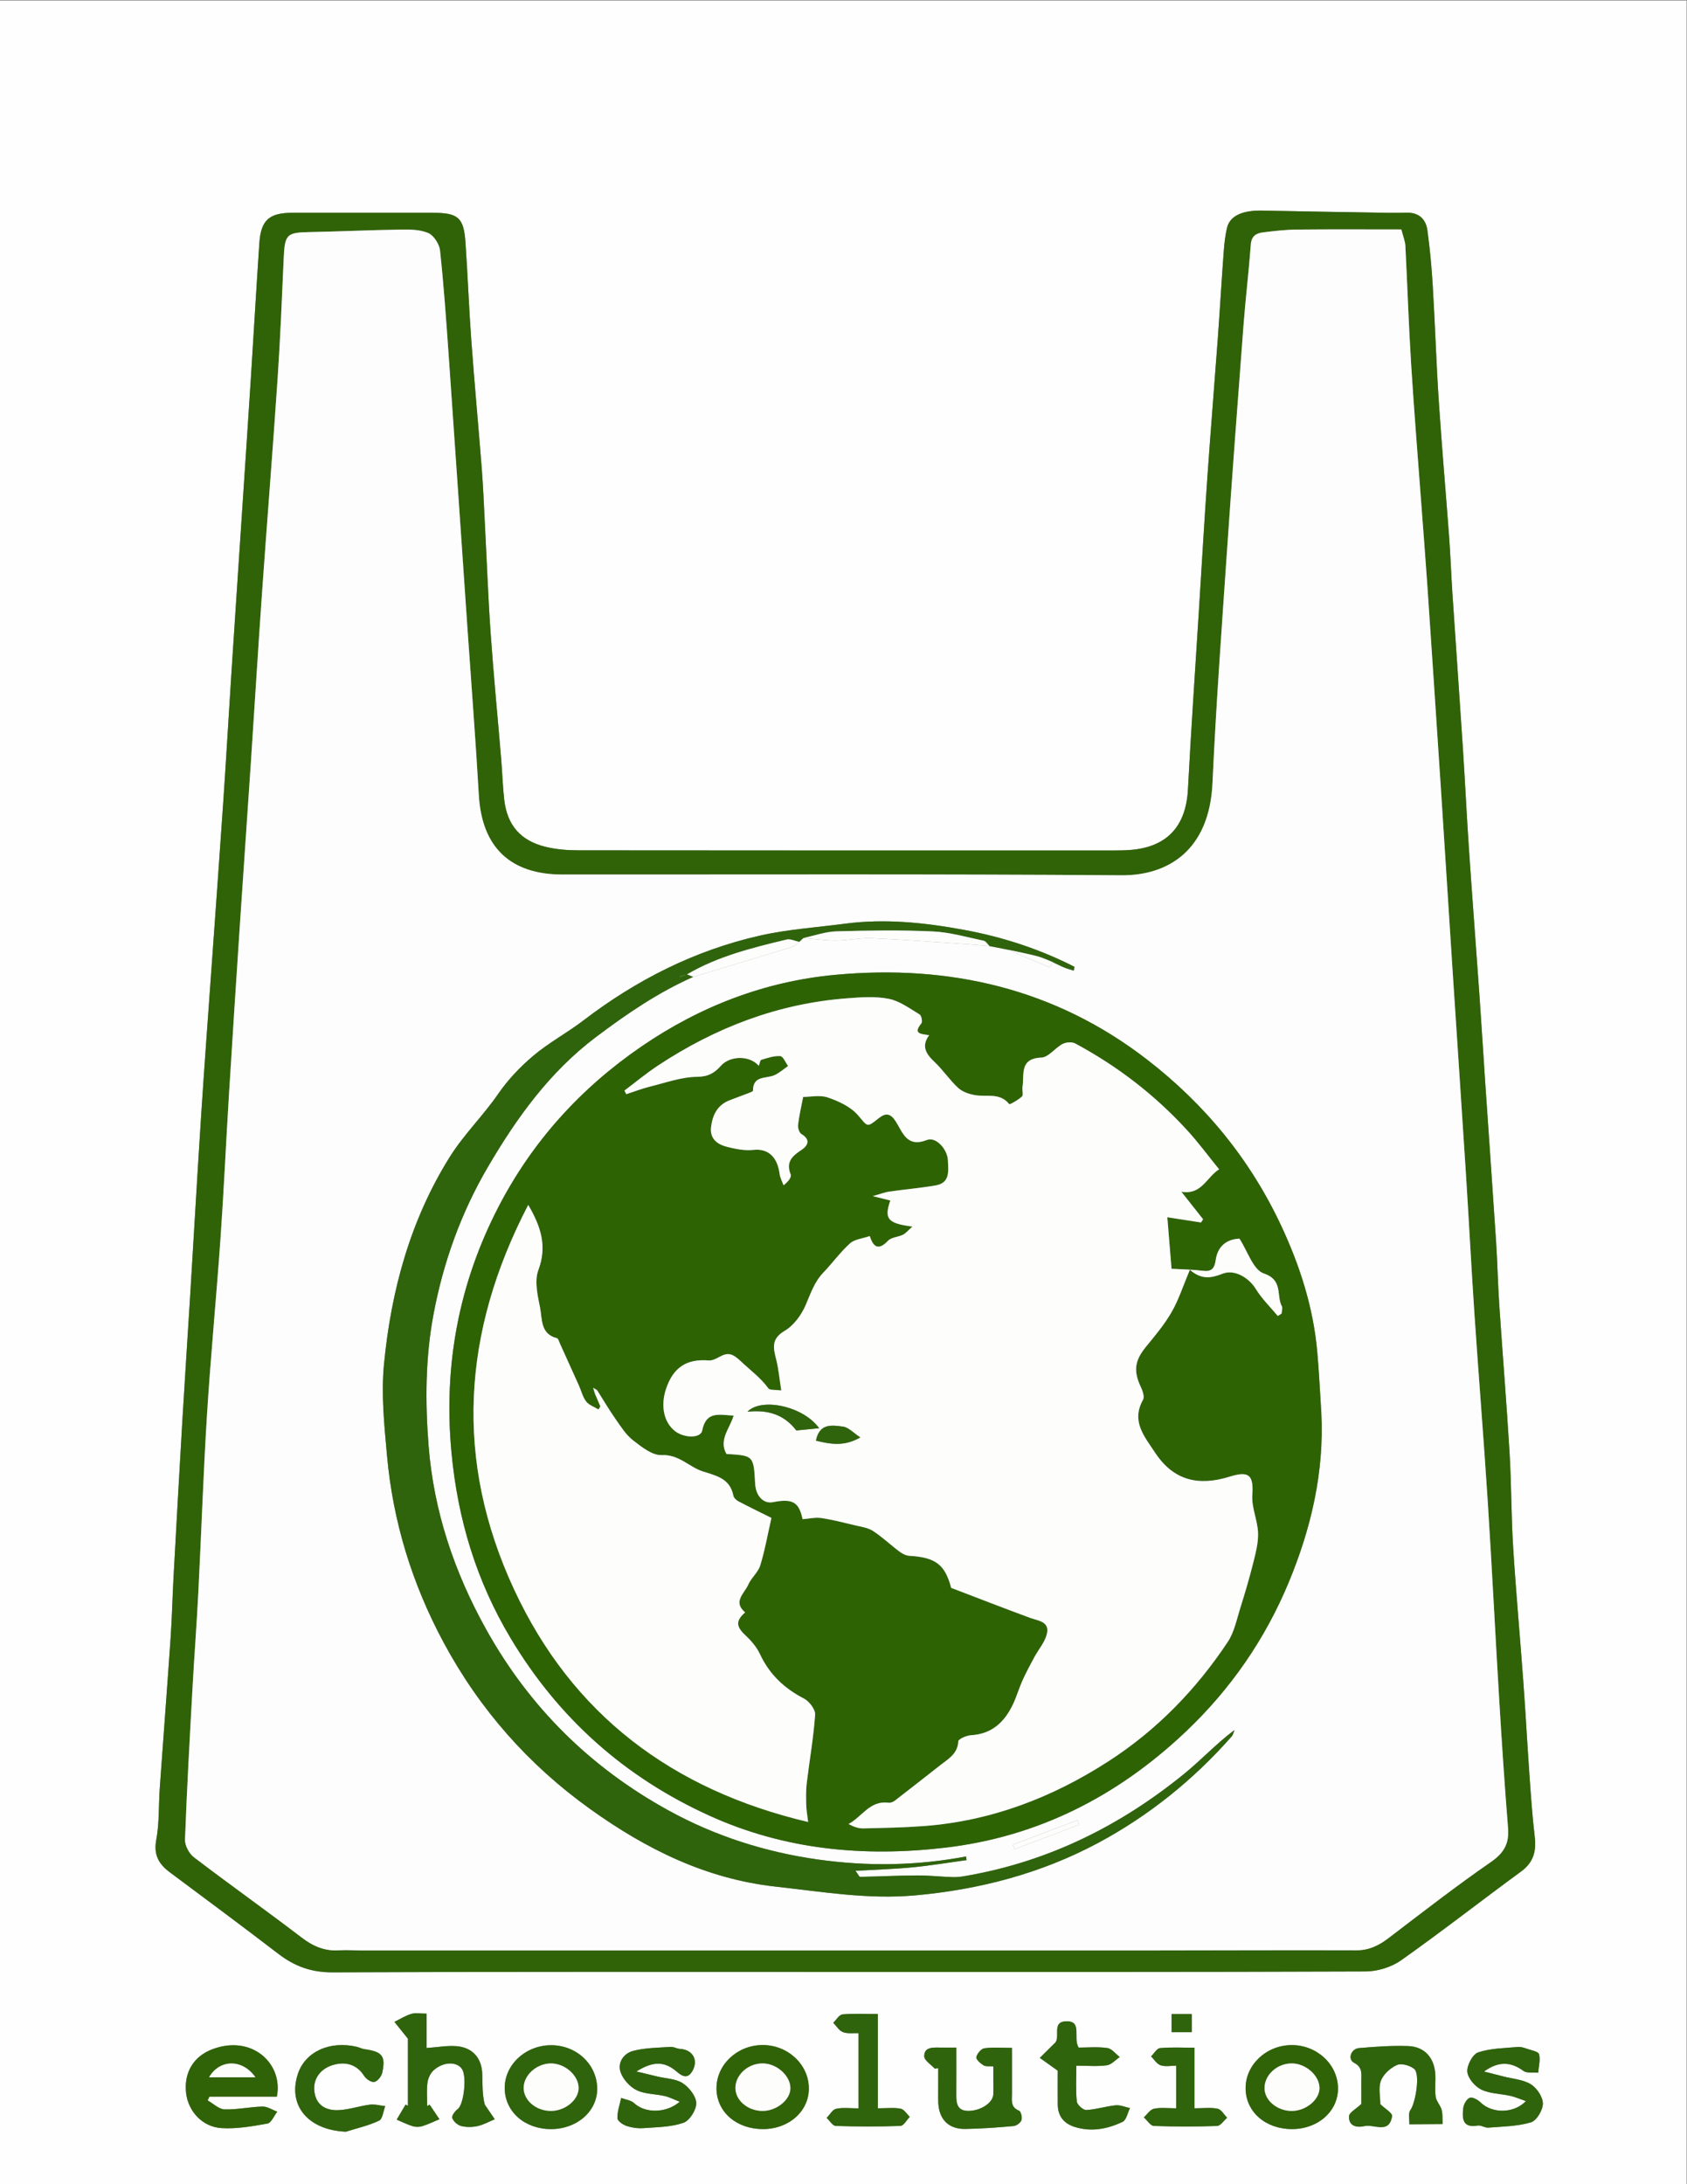 <?xml version="1.0" encoding="UTF-8" standalone="no"?>
<svg
   xmlns:dc="http://purl.org/dc/elements/1.1/"
   xmlns:cc="http://creativecommons.org/ns#"
   xmlns:rdf="http://www.w3.org/1999/02/22-rdf-syntax-ns#"
   xmlns:svg="http://www.w3.org/2000/svg"
   xmlns="http://www.w3.org/2000/svg"
   viewBox="0 0 816 1056"
   height="1056"
   width="816"
   xml:space="preserve"
   id="svg2"
   version="1.1"><rect x="0" y="0" width="816" height="1056" fill="#808080" stroke="none"/><defs
     id="defs6"><clipPath
       id="clipPath18"
       clipPathUnits="userSpaceOnUse"><path
         id="path16"
         d="M 0,792 H 612 V 0 H 0 Z" /></clipPath><clipPath
       id="clipPath26"
       clipPathUnits="userSpaceOnUse"><path
         id="path24"
         d="M -194,896 H 806 V -104 H -194 Z" /></clipPath></defs><g
     transform="matrix(1.333,0,0,-1.333,0,1056)"
     id="g10"><g
       id="g12"><g
         clip-path="url(#clipPath18)"
         id="g14"><g
           id="g20"><g
             id="g22" /><g
             id="g166"><g
               id="g164"
               clip-path="url(#clipPath26)"><path
                 id="path28"
                 style="fill:#fefefe;fill-opacity:1;fill-rule:nonzero;stroke:none"
                 d="m 425.14,55.139 h 7.327 v 6.556 h -7.327 z m 8.297,-27.614 v 21.979 c -4.578,0 -8.57,0.234 -12.503,-0.145 -1.168,-0.112 -2.17,-1.949 -3.248,-2.997 1.14,-1.125 2.103,-2.791 3.467,-3.239 1.718,-0.565 3.764,-0.137 5.631,-0.137 V 27.521 c -2.815,0 -5.511,0.364 -8.029,-0.146 -1.386,-0.279 -2.473,-2.032 -3.693,-3.121 1.205,-1.087 2.375,-3.067 3.622,-3.115 7.639,-0.294 15.3,-0.291 22.941,-0.014 1.255,0.046 2.443,1.94 3.663,2.98 -1.142,1.14 -2.133,2.988 -3.456,3.268 -2.497,0.527 -5.185,0.152 -8.395,0.152 M 318.534,27.521 v 34.207 c -4.609,0 -8.746,0.235 -12.825,-0.146 -1.199,-0.112 -2.235,-1.972 -3.346,-3.029 1.158,-1.177 2.122,-2.878 3.524,-3.398 1.734,-0.642 3.831,-0.305 5.643,-0.386 V 27.502 c -2.892,0 -5.598,0.377 -8.112,-0.153 -1.324,-0.281 -2.314,-2.146 -3.455,-3.295 1.097,-1.018 2.165,-2.879 3.294,-2.916 7.821,-0.262 15.661,-0.285 23.479,0.006 1.17,0.043 2.264,2.135 3.394,3.281 -1.089,1.032 -2.049,2.712 -3.293,2.958 -2.399,0.474 -4.958,0.138 -8.303,0.138 m 150.328,-7.532 c 9.484,0.021 16.762,6.536 16.651,14.905 -0.117,8.624 -7.716,15.624 -16.894,15.559 -9.189,-0.064 -16.732,-7.228 -16.629,-15.792 0.104,-8.464 7.268,-14.693 16.872,-14.672 m -191.914,0 c 9.459,0.042 16.727,6.63 16.553,15.004 -0.179,8.636 -7.821,15.598 -16.984,15.474 -9.204,-0.125 -16.66,-7.302 -16.527,-15.905 0.131,-8.434 7.325,-14.616 16.958,-14.573 m -151.44,-0.95 c 4.048,1.275 8.26,2.209 12.054,4.018 1.285,0.612 1.512,3.439 2.223,5.255 -1.863,0.202 -3.77,0.761 -5.577,0.533 -3.847,-0.486 -7.625,-1.843 -11.463,-1.99 -4.548,-0.171 -8.155,1.832 -8.698,6.997 -0.457,4.334 2.212,7.979 6.601,9.331 5.021,1.546 9.005,0.031 11.482,-3.901 0.715,-1.136 2.613,-2.418 3.679,-2.202 1.169,0.236 2.59,1.998 2.882,3.32 1.344,6.089 0.005,7.684 -6.412,8.568 -0.971,0.134 -1.884,0.643 -2.851,0.869 -9.827,2.294 -18.745,-1.848 -21.36,-9.896 -3.733,-11.49 3.81,-20.318 17.44,-20.902 m 258.306,22.136 c 0,-3.294 -0.03,-7.787 0.009,-12.28 0.037,-4.187 2.203,-6.872 6.116,-8.112 6.048,-1.917 11.923,-0.772 17.411,1.835 1.374,0.653 1.814,3.272 2.684,4.986 -1.742,0.367 -3.528,1.175 -5.217,1.007 -3.575,-0.355 -7.085,-1.528 -10.653,-1.697 -1.146,-0.055 -3.307,1.896 -3.428,3.089 -0.424,4.204 -0.165,8.476 -0.165,12.98 4.124,0 7.649,-0.329 11.064,0.142 1.667,0.23 3.128,1.952 4.682,2.999 -1.496,1.142 -2.885,3.038 -4.511,3.269 -3.542,0.502 -7.205,0.155 -10.394,0.155 -2.197,3.476 1.521,9.733 -4.562,9.529 -5.608,-0.187 -1.62,-6.113 -4.326,-8.108 -1.738,-1.719 -3.476,-3.439 -5.214,-5.157 1.805,-1.288 3.611,-2.574 6.504,-4.637 M 199.98,19.983 c 9.487,0.018 16.88,6.587 16.719,14.855 -0.172,8.762 -7.612,15.637 -16.847,15.567 -9.258,-0.069 -16.829,-7.176 -16.709,-15.686 0.119,-8.466 7.303,-14.753 16.837,-14.736 m 139.246,21.9 c 0.408,0.08 0.817,0.159 1.225,0.239 v -5.989 c 10e-4,-2.166 -0.066,-4.336 0.016,-6.499 0.231,-6.072 3.706,-9.679 9.733,-9.594 5.87,0.082 11.741,0.525 17.591,1.052 1.055,0.095 2.531,1.178 2.857,2.131 0.336,0.983 -0.176,3.158 -0.871,3.438 -3.219,1.296 -2.562,3.877 -2.573,6.278 -0.023,5.454 -0.007,10.908 -0.007,16.502 -3.731,0 -6.929,0.296 -10.02,-0.151 -1.162,-0.169 -2.633,-1.942 -2.899,-3.207 -0.169,-0.802 1.471,-2.273 2.595,-2.96 0.852,-0.52 2.171,-0.275 3.578,-0.396 v -4.239 c -0.001,-2 0.093,-4.006 -0.025,-5.998 -0.183,-3.059 -4.697,-5.932 -9.087,-5.904 -4.037,0.026 -4.354,2.758 -4.333,5.83 0.038,5.599 0.011,11.197 0.011,17.133 -2.413,0 -4.22,-0.023 -6.027,0.005 -2.55,0.04 -5.644,0.183 -5.622,-3.155 0.011,-1.514 2.495,-3.011 3.858,-4.516 M 493.983,29.096 c -1.996,-1.882 -4.383,-3.078 -4.462,-4.409 -0.209,-3.597 2.757,-4.28 5.548,-3.623 3.524,0.831 9.012,-3.041 10.069,3.614 0.179,1.131 -2.614,2.733 -4.273,4.35 0,2.632 -0.772,5.923 0.229,8.535 0.903,2.357 3.455,4.637 5.836,5.679 1.618,0.708 4.685,-0.174 6.23,-1.425 2.256,-1.825 0.495,-12.389 -1.382,-14.945 -0.863,-1.174 -0.296,-3.398 -0.377,-5.146 4.023,0.029 8.045,0.059 12.068,0.088 -0.093,1.722 0.08,3.515 -0.353,5.147 -0.441,1.66 -1.918,3.098 -2.156,4.746 -0.379,2.611 0.006,5.322 -0.127,7.981 -0.308,6.123 -3.853,10.198 -9.882,10.411 -5.91,0.208 -11.864,-0.223 -17.768,-0.727 -2.979,-0.253 -4.272,-4.043 -1.839,-5.329 3.197,-1.69 2.607,-4.024 2.633,-6.499 0.03,-2.996 0.006,-5.992 0.006,-8.448 M 230.926,40.883 c 6.153,3.875 10.322,3.68 14.687,-0.099 2.115,-1.831 4.012,-2.595 5.653,0.308 2.261,3.998 0.038,7.748 -4.546,7.984 -1.13,0.059 -2.26,0.806 -3.354,0.728 -4.554,-0.323 -9.23,-0.317 -13.596,-1.451 -3.407,-0.886 -5.816,-4.218 -4.563,-7.779 0.905,-2.574 3.346,-5.262 5.804,-6.467 3.014,-1.475 6.785,-1.348 10.18,-2.128 1.747,-0.401 3.388,-1.266 5.462,-2.071 -5.041,-4.342 -12.708,-4.146 -16.545,-0.52 -1.143,1.081 -3.114,1.287 -4.705,1.893 -0.516,-2.439 -1.413,-4.887 -1.364,-7.316 0.02,-0.992 1.944,-2.371 3.258,-2.812 1.948,-0.652 4.147,-0.971 6.195,-0.821 4.89,0.358 9.994,0.379 14.524,1.944 2.225,0.77 4.69,4.705 4.63,7.148 -0.063,2.509 -2.589,5.679 -4.923,7.21 -2.475,1.625 -5.992,1.661 -9.053,2.392 -2.178,0.521 -4.356,1.044 -7.744,1.857 m 322.77,-10.745 c -4.511,-4.688 -12.429,-4.486 -16.507,-0.432 -0.968,0.965 -2.938,2.006 -3.89,1.623 -1.128,-0.452 -2.18,-2.348 -2.336,-3.724 -0.421,-3.69 -0.349,-7.334 5.275,-6.34 1.193,0.211 2.579,-0.858 3.83,-0.755 5.192,0.424 10.547,0.46 15.457,1.928 2.051,0.615 4.341,4.452 4.331,6.815 -0.008,2.403 -2.193,5.643 -4.37,6.983 -2.82,1.738 -6.574,1.962 -9.927,2.83 -2.14,0.554 -4.283,1.093 -7.053,1.799 5.274,3.867 9.856,3.513 14.284,0.237 1.262,-0.935 3.545,-0.487 5.36,-0.673 0.18,2.256 0.85,4.635 0.324,6.714 -0.245,0.963 -2.787,1.416 -4.337,1.954 -1.072,0.372 -2.257,0.783 -3.344,0.679 -4.848,-0.46 -9.897,-0.447 -14.414,-1.969 -1.992,-0.672 -4.129,-4.692 -3.94,-7.007 0.191,-2.345 2.742,-5.347 5.037,-6.465 3.168,-1.543 7.084,-1.506 10.641,-2.31 1.791,-0.404 3.5,-1.171 5.579,-1.887 m -453.234,1.618 c 2.365,11.762 -8.763,22.488 -23.119,17.302 -7.179,-2.593 -10.678,-8.67 -9.806,-16.059 0.768,-6.507 5.857,-12.217 12.801,-12.651 5.527,-0.346 11.204,0.648 16.704,1.65 1.402,0.255 2.387,2.799 3.564,4.291 -1.782,0.66 -3.577,1.904 -5.344,1.865 -4.605,-0.099 -9.21,-1.168 -13.788,-1.018 -2.074,0.068 -4.083,2.108 -6.122,3.254 0.208,0.455 0.416,0.911 0.624,1.366 z m 55.448,-2.922 c -0.298,-0.159 -0.596,-0.318 -0.893,-0.478 0,2.829 -0.261,5.691 0.1,8.473 0.207,1.596 1.07,3.456 2.251,4.509 3.54,3.157 8.398,3.203 10.257,0.46 1.873,-2.763 0.657,-12.919 -1.498,-14.511 -1.005,-0.743 -2.282,-2.467 -2.013,-3.274 0.406,-1.224 1.915,-2.562 3.205,-2.898 1.872,-0.489 4.039,-0.463 5.946,-0.043 2.166,0.476 4.183,1.626 6.264,2.484 -1.2,1.756 -2.402,3.513 -3.602,5.27 -0.911,3.327 -0.843,7.157 -0.927,10.984 -0.129,5.885 -3.491,9.795 -9.382,10.253 -3.385,0.263 -6.841,-0.389 -10.827,-0.669 v 12.465 c -2.24,0 -4.015,0.37 -5.54,-0.089 -2.142,-0.643 -4.098,-1.903 -6.134,-2.898 1.354,-1.685 2.708,-3.37 4.908,-6.109 v -24.34 c -0.284,0.148 -0.569,0.296 -0.854,0.444 l -3.232,-5.446 c 1.928,-0.813 3.812,-1.769 5.802,-2.379 1.066,-0.327 2.4,-0.332 3.463,-0.001 2.138,0.667 4.173,1.664 6.251,2.524 -1.182,1.756 -2.363,3.513 -3.545,5.269 m 150.677,48.16 c 62.989,0 125.979,-0.079 188.968,0.173 4.321,0.018 9.316,1.545 12.828,4.025 14.755,10.421 28.999,21.563 43.578,32.237 4.491,3.288 5.559,7.342 4.945,12.551 -0.848,7.215 -1.363,14.473 -1.876,21.723 -0.806,11.414 -1.416,22.844 -2.248,34.256 -1.191,16.34 -2.686,32.658 -3.709,49.008 -0.716,11.446 -0.626,22.942 -1.309,34.391 -1.068,17.856 -2.535,35.688 -3.731,53.537 -0.51,7.623 -0.655,15.27 -1.153,22.895 -1.233,18.843 -2.583,37.677 -3.863,56.517 -0.743,10.918 -1.398,21.842 -2.166,32.758 -1.246,17.673 -2.61,35.338 -3.811,53.014 -0.821,12.086 -1.392,24.189 -2.181,36.276 -1.23,18.844 -2.572,37.679 -3.824,56.521 -0.451,6.788 -0.684,13.591 -1.185,20.374 -1.219,16.503 -2.68,32.99 -3.769,49.501 -0.917,13.902 -1.352,27.835 -2.186,41.743 -0.406,6.756 -1.018,13.516 -1.952,20.217 -0.561,4.027 -3.122,6.465 -7.547,6.343 -2.651,-0.072 -5.306,-0.079 -7.959,-0.034 -14.799,0.248 -29.6,0.491 -44.4,0.797 -7.172,0.149 -11.731,-1.873 -12.783,-6.213 -0.694,-2.867 -1.002,-5.852 -1.22,-8.804 -0.767,-10.415 -1.369,-20.843 -2.131,-31.258 -1.232,-16.847 -2.621,-33.681 -3.797,-50.531 -1.107,-15.875 -2.033,-31.763 -3.026,-47.647 -1.364,-21.833 -2.87,-43.658 -4.018,-65.502 -0.703,-13.353 -7.574,-20.89 -20.874,-21.936 -1.99,-0.156 -3.994,-0.181 -5.992,-0.182 -64.822,-0.009 -129.645,-0.029 -194.468,0.047 -3.962,0.004 -8.032,0.345 -11.863,1.292 -9.018,2.23 -13.829,7.867 -14.89,17.01 -0.572,4.928 -0.704,9.906 -1.117,14.854 -1.268,15.175 -2.754,30.334 -3.816,45.522 -0.948,13.566 -1.438,27.163 -2.146,40.745 -0.328,6.292 -0.576,12.592 -1.067,18.872 -1.215,15.515 -2.663,31.012 -3.8,46.533 -0.871,11.9 -1.301,23.831 -2.133,35.735 -0.626,8.965 -2.672,10.658 -11.867,10.658 -16.998,0 -33.995,0 -50.992,0 -8.337,0 -11.357,-2.65 -11.92,-10.957 -1.099,-16.217 -2.025,-32.446 -3.063,-48.667 -0.973,-15.218 -1.996,-30.432 -3.002,-45.648 -1.345,-20.35 -2.717,-40.698 -4.038,-61.05 -1.01,-15.548 -1.898,-31.105 -2.95,-46.651 -1.297,-19.177 -2.709,-38.345 -4.068,-57.518 -1.325,-18.684 -2.733,-37.363 -3.949,-56.054 -1.43,-22.015 -2.681,-44.041 -4.032,-66.062 -0.935,-15.227 -1.954,-30.45 -2.852,-45.679 -1.113,-18.872 -2.16,-37.746 -3.194,-56.621 -0.399,-7.292 -0.552,-14.598 -1.051,-21.882 -1.244,-18.157 -2.647,-36.302 -3.934,-54.455 -0.445,-6.289 -0.128,-12.703 -1.276,-18.85 -1.026,-5.492 0.922,-8.814 4.943,-11.811 13.158,-9.806 26.347,-19.573 39.365,-29.561 5.862,-4.498 11.945,-6.737 19.602,-6.704 61.988,0.271 123.979,0.152 185.969,0.152 M 806,-104 H -194 V 896 H 806 Z" /><g
                 id="g32"
                 transform="translate(508.503,708.985)"><path
                   id="path30"
                   style="fill:#306307;fill-opacity:1;fill-rule:nonzero;stroke:none"
                   d="m 0,0 c -12.964,0 -25.428,0.084 -37.889,-0.047 -4.123,-0.043 -8.256,-0.516 -12.354,-1.031 -2.393,-0.3 -4.152,-1.284 -4.379,-4.346 -0.722,-9.753 -1.906,-19.472 -2.649,-29.224 -2.091,-27.496 -4.158,-54.994 -6.037,-82.505 -1.902,-27.86 -3.958,-55.718 -5.222,-83.61 -1.115,-24.571 -16.268,-33.608 -33,-33.486 -67.647,0.494 -135.299,0.246 -202.949,0.276 -18.942,0.008 -29.191,9.982 -30.275,28.809 -1.165,20.251 -2.752,40.477 -4.144,60.715 -2.27,33.014 -4.498,66.03 -6.813,99.04 -0.884,12.599 -1.768,25.206 -3.118,37.759 -0.25,2.322 -2.268,5.478 -4.29,6.349 -3.042,1.311 -6.812,1.284 -10.263,1.233 -10.969,-0.162 -21.93,-0.685 -32.898,-0.899 -8.194,-0.161 -8.889,-0.857 -9.272,-9.429 -0.653,-14.613 -1.242,-29.234 -2.225,-43.828 -1.755,-26.027 -3.848,-52.032 -5.677,-78.055 -1.435,-20.399 -2.665,-40.812 -4.024,-61.216 -1.303,-19.562 -2.687,-39.118 -3.98,-58.681 -1.369,-20.718 -2.717,-41.437 -3.994,-62.161 -1.061,-17.239 -1.837,-34.496 -3.044,-51.724 -1.484,-21.195 -3.546,-42.353 -4.876,-63.557 -1.353,-21.568 -2.063,-43.175 -3.164,-64.759 -0.593,-11.621 -1.482,-23.225 -2.123,-34.842 -1.008,-18.249 -2.038,-36.499 -2.71,-54.761 -0.078,-2.136 1.488,-5.083 3.235,-6.416 12.931,-9.864 26.209,-19.273 39.135,-29.144 4.194,-3.202 8.437,-4.981 13.687,-4.612 2.651,0.187 5.329,-0.061 7.995,-0.061 94.152,-0.006 188.304,-0.014 282.457,10e-4 26.162,0.004 52.324,0.153 78.485,0.059 4.646,-0.016 8.192,1.747 11.739,4.45 12.272,9.351 24.468,18.829 37.153,27.595 4.762,3.291 6.644,6.694 6.198,12.274 -1.235,15.412 -2.253,30.843 -3.187,46.277 -1.454,24.052 -2.637,48.12 -4.178,72.165 -1.445,22.539 -3.281,45.053 -4.8,67.587 -1.162,17.239 -2.046,34.497 -3.149,51.741 -1.578,24.689 -3.259,49.373 -4.867,74.061 -1.403,21.559 -2.739,43.122 -4.152,64.679 -1.629,24.861 -3.291,49.72 -4.979,74.577 -0.63,9.279 -1.378,18.549 -2.063,27.824 C 6.055,-83.537 4.629,-66.16 3.54,-48.762 2.647,-34.48 2.189,-20.172 1.45,-5.88 1.368,-4.309 0.702,-2.768 0,0 m -201.916,-631.991 c -61.99,0 -123.98,0.119 -185.969,-0.152 -7.657,-0.033 -13.74,2.206 -19.602,6.704 -13.018,9.988 -26.207,19.755 -39.365,29.562 -4.021,2.997 -5.969,6.318 -4.943,11.81 1.149,6.148 0.831,12.561 1.276,18.85 1.287,18.153 2.69,36.299 3.934,54.455 0.499,7.284 0.652,14.591 1.051,21.883 1.034,18.875 2.081,37.749 3.194,56.62 0.898,15.229 1.917,30.452 2.852,45.679 1.351,22.021 2.602,44.047 4.032,66.062 1.216,18.691 2.624,37.37 3.949,56.055 1.36,19.172 2.771,38.34 4.068,57.517 1.052,15.546 1.94,31.103 2.95,46.652 1.321,20.351 2.693,40.699 4.038,61.049 1.006,15.216 2.029,30.431 3.002,45.648 1.038,16.222 1.964,32.45 3.063,48.667 0.563,8.307 3.583,10.957 11.92,10.957 16.997,0 33.994,0 50.992,0 9.195,0 11.241,-1.693 11.867,-10.658 0.832,-11.904 1.262,-23.835 2.133,-35.735 1.137,-15.521 2.585,-31.018 3.8,-46.533 0.491,-6.28 0.739,-12.58 1.068,-18.872 0.708,-13.582 1.197,-27.179 2.145,-40.745 1.062,-15.188 2.548,-30.347 3.816,-45.522 0.414,-4.948 0.545,-9.926 1.117,-14.854 1.061,-9.143 5.872,-14.779 14.89,-17.01 3.831,-0.947 7.901,-1.287 11.863,-1.292 64.823,-0.076 129.646,-0.056 194.468,-0.047 1.998,0.001 4.002,0.026 5.993,0.182 13.299,1.046 20.17,8.583 20.873,21.936 1.148,21.844 2.654,43.669 4.018,65.502 0.993,15.884 1.919,31.772 3.027,47.647 1.175,16.85 2.564,33.684 3.796,50.531 0.762,10.415 1.364,20.843 2.131,31.258 0.218,2.952 0.526,5.937 1.22,8.804 1.052,4.34 5.611,6.362 12.783,6.214 14.8,-0.307 29.601,-0.55 44.401,-0.798 2.652,-0.045 5.307,-0.038 7.959,0.034 4.424,0.122 6.985,-2.316 7.546,-6.343 0.934,-6.701 1.546,-13.461 1.952,-20.217 0.834,-13.908 1.269,-27.841 2.186,-41.742 1.089,-16.512 2.55,-32.998 3.769,-49.501 0.501,-6.784 0.734,-13.587 1.185,-20.375 1.252,-18.842 2.594,-37.677 3.824,-56.52 0.79,-12.088 1.36,-24.191 2.181,-36.277 1.201,-17.676 2.566,-35.341 3.811,-53.013 0.768,-10.917 1.423,-21.841 2.166,-32.759 1.28,-18.84 2.631,-37.674 3.863,-56.517 0.498,-7.625 0.644,-15.272 1.153,-22.895 1.196,-17.849 2.663,-35.681 3.731,-53.536 0.683,-11.45 0.593,-22.946 1.309,-34.392 1.023,-16.35 2.518,-32.668 3.709,-49.008 0.832,-11.412 1.442,-22.842 2.248,-34.256 0.513,-7.25 1.028,-14.508 1.876,-21.722 0.614,-5.209 -0.454,-9.264 -4.945,-12.552 -14.579,-10.674 -28.823,-21.816 -43.578,-32.236 -3.512,-2.481 -8.507,-4.008 -12.828,-4.026 -62.989,-0.252 -125.979,-0.173 -188.968,-0.173" /></g><g
                 id="g36"
                 transform="translate(155.91,28.834)"><path
                   id="path34"
                   style="fill:#2f640c;fill-opacity:1;fill-rule:nonzero;stroke:none"
                   d="m 0,0 c 1.182,-1.756 2.364,-3.513 3.545,-5.269 -2.077,-0.86 -4.112,-1.857 -6.251,-2.524 -1.063,-0.331 -2.397,-0.326 -3.462,0.001 -1.991,0.61 -3.874,1.566 -5.802,2.379 l 3.231,5.446 c 0.285,-0.148 0.57,-0.296 0.855,-0.444 v 24.34 c -2.201,2.739 -3.554,4.424 -4.908,6.109 2.035,0.995 3.992,2.255 6.133,2.898 1.526,0.459 3.3,0.089 5.54,0.089 V 20.56 c 3.987,0.28 7.442,0.932 10.827,0.669 5.892,-0.458 9.253,-4.368 9.382,-10.253 0.085,-3.827 0.016,-7.657 0.927,-10.984 1.201,-1.757 2.402,-3.513 3.603,-5.27 -2.082,-0.858 -4.099,-2.008 -6.265,-2.484 -1.906,-0.42 -4.073,-0.446 -5.946,0.043 -1.289,0.336 -2.799,1.674 -3.205,2.898 -0.268,0.807 1.008,2.531 2.014,3.274 2.155,1.592 3.37,11.748 1.497,14.511 C 9.856,15.707 4.999,15.661 1.458,12.504 0.277,11.451 -0.585,9.591 -0.792,7.995 -1.153,5.213 -0.893,2.351 -0.893,-0.478 -0.595,-0.318 -0.297,-0.159 0,0" /></g><g
                 id="g40"
                 transform="translate(92.678,38.773)"><path
                   id="path38"
                   style="fill:#306307;fill-opacity:1;fill-rule:nonzero;stroke:none"
                   d="m 0,0 c -4.626,6.705 -12.991,6.659 -16.808,0 z m 7.785,-7.017 h -24.487 c -0.208,-0.455 -0.416,-0.911 -0.624,-1.366 2.039,-1.145 4.048,-3.185 6.122,-3.254 4.578,-0.149 9.183,0.919 13.788,1.019 1.767,0.039 3.562,-1.205 5.344,-1.865 -1.177,-1.493 -2.161,-4.037 -3.563,-4.291 -5.501,-1.002 -11.177,-1.997 -16.704,-1.651 -6.945,0.435 -12.034,6.145 -12.802,12.652 -0.872,7.388 2.627,13.465 9.806,16.058 14.356,5.187 25.484,-5.54 23.12,-17.302" /></g><g
                 id="g44"
                 transform="translate(553.696,30.138)"><path
                   id="path42"
                   style="fill:#2f640c;fill-opacity:1;fill-rule:nonzero;stroke:none"
                   d="m 0,0 c -2.079,0.717 -3.788,1.483 -5.579,1.888 -3.558,0.803 -7.474,0.766 -10.642,2.309 -2.295,1.118 -4.845,4.12 -5.036,6.465 -0.189,2.316 1.947,6.335 3.94,7.007 4.517,1.522 9.566,1.51 14.414,1.97 1.087,0.103 2.272,-0.308 3.343,-0.68 1.551,-0.538 4.093,-0.99 4.337,-1.954 0.527,-2.078 -0.143,-4.458 -0.323,-6.714 -1.815,0.187 -4.099,-0.262 -5.36,0.673 -4.428,3.276 -9.01,3.631 -14.284,-0.236 2.77,-0.707 4.913,-1.246 7.052,-1.799 3.354,-0.868 7.108,-1.093 9.928,-2.83 2.177,-1.34 4.361,-4.58 4.37,-6.984 0.01,-2.363 -2.28,-6.2 -4.331,-6.814 -4.91,-1.469 -10.266,-1.505 -15.457,-1.929 -1.251,-0.102 -2.638,0.966 -3.83,0.755 -5.624,-0.993 -5.696,2.65 -5.275,6.341 0.156,1.376 1.208,3.271 2.336,3.723 0.952,0.383 2.921,-0.658 3.89,-1.623 C -12.43,-4.485 -4.512,-4.687 0,0" /></g><g
                 id="g48"
                 transform="translate(230.926,40.883)"><path
                   id="path46"
                   style="fill:#2f640c;fill-opacity:1;fill-rule:nonzero;stroke:none"
                   d="m 0,0 c 3.388,-0.812 5.565,-1.336 7.744,-1.856 3.061,-0.732 6.577,-0.768 9.052,-2.393 2.334,-1.531 4.861,-4.701 4.923,-7.21 0.061,-2.442 -2.405,-6.378 -4.629,-7.147 -4.53,-1.566 -9.634,-1.586 -14.524,-1.945 -2.048,-0.15 -4.248,0.169 -6.195,0.822 -1.314,0.44 -3.239,1.819 -3.259,2.811 -0.049,2.429 0.848,4.877 1.365,7.316 1.591,-0.606 3.562,-0.812 4.705,-1.893 3.837,-3.626 11.504,-3.821 16.545,0.52 -2.074,0.805 -3.715,1.67 -5.462,2.072 -3.395,0.779 -7.166,0.652 -10.181,2.128 -2.458,1.204 -4.898,3.892 -5.803,6.466 -1.253,3.561 1.156,6.893 4.562,7.779 4.366,1.134 9.042,1.129 13.596,1.451 1.095,0.078 2.225,-0.669 3.355,-0.728 C 20.377,7.957 22.601,4.207 20.34,0.209 18.699,-2.693 16.801,-1.93 14.687,-0.099 10.322,3.681 6.153,3.875 0,0" /></g><g
                 id="g52"
                 transform="translate(493.983,29.096)"><path
                   id="path50"
                   style="fill:#2f640c;fill-opacity:1;fill-rule:nonzero;stroke:none"
                   d="m 0,0 c 0,2.456 0.023,5.452 -0.007,8.448 -0.025,2.475 0.565,4.809 -2.633,6.499 -2.432,1.286 -1.139,5.076 1.839,5.329 5.905,0.504 11.859,0.935 17.769,0.727 6.029,-0.213 9.574,-4.288 9.882,-10.41 0.132,-2.659 -0.252,-5.37 0.127,-7.982 0.238,-1.648 1.714,-3.086 2.156,-4.746 0.432,-1.632 0.26,-3.425 0.352,-5.146 -4.022,-0.03 -8.045,-0.06 -12.067,-0.089 0.081,1.748 -0.486,3.973 0.377,5.146 1.877,2.556 3.638,13.12 1.382,14.946 -1.545,1.251 -4.613,2.132 -6.231,1.424 C 10.565,13.104 8.014,10.824 7.11,8.468 6.109,5.855 6.882,2.564 6.882,-0.067 8.541,-1.685 11.334,-3.287 11.154,-4.418 10.098,-11.072 4.609,-7.201 1.086,-8.031 -1.705,-8.688 -4.672,-8.006 -4.462,-4.409 -4.384,-3.078 -1.996,-1.882 0,0" /></g><g
                 id="g56"
                 transform="translate(339.226,41.883)"><path
                   id="path54"
                   style="fill:#2f640c;fill-opacity:1;fill-rule:nonzero;stroke:none"
                   d="M 0,0 C -1.362,1.505 -3.847,3.002 -3.857,4.517 -3.88,7.854 -0.785,7.711 1.765,7.671 3.571,7.644 5.379,7.666 7.791,7.666 7.791,1.73 7.818,-3.868 7.78,-9.467 c -0.02,-3.072 0.296,-5.804 4.333,-5.83 4.391,-0.028 8.905,2.845 9.087,5.904 0.118,1.993 0.025,3.998 0.026,5.998 V 0.844 C 19.818,0.965 18.499,0.72 17.647,1.24 16.523,1.927 14.884,3.398 15.053,4.2 c 0.265,1.265 1.736,3.038 2.898,3.207 3.091,0.447 6.289,0.152 10.021,0.152 0,-5.595 -0.017,-11.049 0.007,-16.502 0.01,-2.402 -0.647,-4.983 2.573,-6.279 0.694,-0.28 1.207,-2.455 0.871,-3.438 -0.326,-0.953 -1.803,-2.035 -2.858,-2.131 -5.849,-0.526 -11.72,-0.97 -17.59,-1.052 -6.028,-0.085 -9.502,3.523 -9.734,9.594 -0.082,2.163 -0.014,4.333 -0.015,6.499 V 0.239 C 0.817,0.159 0.408,0.08 0,0" /></g><g
                 id="g60"
                 transform="translate(209.963,34.838)"><path
                   id="path58"
                   style="fill:#2f640c;fill-opacity:1;fill-rule:nonzero;stroke:none"
                   d="m 0,0 c 0.03,4.599 -5.001,9.039 -10.157,8.964 -5.091,-0.074 -9.677,-4.166 -9.789,-8.735 -0.111,-4.545 4.374,-8.438 9.786,-8.494 C -4.95,-8.318 -0.028,-4.314 0,0 m -9.983,-14.854 c -9.535,-0.018 -16.719,6.269 -16.837,14.735 -0.12,8.51 7.451,15.617 16.709,15.686 C -0.876,15.637 6.564,8.762 6.735,0 6.896,-8.268 -0.497,-14.837 -9.983,-14.854" /></g><g
                 id="g64"
                 transform="translate(383.815,41.175)"><path
                   id="path62"
                   style="fill:#2f640c;fill-opacity:1;fill-rule:nonzero;stroke:none"
                   d="m 0,0 c -2.894,2.063 -4.699,3.35 -6.505,4.637 1.738,1.718 3.477,3.438 5.215,5.157 2.706,1.995 -1.282,7.921 4.325,8.108 6.083,0.204 2.365,-6.052 4.563,-9.529 3.188,0 6.851,0.347 10.393,-0.155 C 19.617,7.987 21.007,6.091 22.503,4.949 20.948,3.902 19.487,2.181 17.82,1.95 14.405,1.479 10.881,1.809 6.757,1.809 c 0,-4.504 -0.259,-8.777 0.165,-12.981 0.121,-1.193 2.281,-3.143 3.428,-3.089 3.568,0.169 7.078,1.342 10.653,1.698 1.688,0.167 3.475,-0.641 5.217,-1.007 -0.87,-1.715 -1.311,-4.333 -2.685,-4.987 -5.487,-2.607 -11.362,-3.752 -17.41,-1.835 -3.913,1.241 -6.079,3.925 -6.116,8.112 C -0.03,-7.787 0,-3.294 0,0" /></g><g
                 id="g68"
                 transform="translate(125.508,19.039)"><path
                   id="path66"
                   style="fill:#2f640c;fill-opacity:1;fill-rule:nonzero;stroke:none"
                   d="m 0,0 c -13.629,0.584 -21.172,9.412 -17.439,20.902 2.614,8.048 11.532,12.19 21.359,9.896 0.967,-0.226 1.88,-0.736 2.851,-0.869 6.417,-0.884 7.756,-2.479 6.412,-8.568 -0.292,-1.322 -1.713,-3.084 -2.882,-3.32 -1.066,-0.216 -2.964,1.066 -3.679,2.202 -2.476,3.932 -6.461,5.446 -11.481,3.901 -4.39,-1.352 -7.058,-4.998 -6.602,-9.331 0.544,-5.165 4.15,-7.168 8.698,-6.997 C 1.075,7.963 4.853,9.32 8.7,9.806 10.507,10.034 12.415,9.475 14.277,9.272 13.566,7.457 13.339,4.63 12.055,4.018 8.26,2.209 4.048,1.275 0,0" /></g><g
                 id="g72"
                 transform="translate(286.804,34.675)"><path
                   id="path70"
                   style="fill:#306307;fill-opacity:1;fill-rule:nonzero;stroke:none"
                   d="m 0,0 c 0.1,4.583 -4.862,9.101 -10.034,9.136 -5.141,0.035 -9.692,-3.903 -9.91,-8.574 -0.213,-4.566 4.176,-8.526 9.605,-8.666 C -5.225,-8.236 -0.092,-4.213 0,0 m -9.855,-14.686 c -9.634,-0.043 -16.828,6.139 -16.958,14.573 -0.134,8.603 7.323,15.78 16.526,15.905 C -1.124,15.916 6.518,8.954 6.698,0.318 6.872,-8.056 -0.396,-14.644 -9.855,-14.686" /></g><g
                 id="g76"
                 transform="translate(468.569,43.812)"><path
                   id="path74"
                   style="fill:#306307;fill-opacity:1;fill-rule:nonzero;stroke:none"
                   d="m 0,0 c -5.4,-0.097 -9.906,-4.4 -9.711,-9.275 0.171,-4.276 4.685,-7.943 9.813,-7.973 5.167,-0.031 10.156,4.066 10.133,8.32 C 10.211,-4.34 5.13,0.092 0,0 m 0.293,-23.823 c -9.605,-0.022 -16.769,6.208 -16.872,14.672 -0.104,8.563 7.439,15.727 16.629,15.792 9.178,0.064 16.777,-6.936 16.893,-15.56 0.112,-8.368 -7.167,-14.884 -16.65,-14.904" /></g><g
                 id="g80"
                 transform="translate(318.534,27.521)"><path
                   id="path78"
                   style="fill:#2f640c;fill-opacity:1;fill-rule:nonzero;stroke:none"
                   d="m 0,0 c 3.345,0 5.904,0.336 8.303,-0.139 1.244,-0.246 2.204,-1.925 3.293,-2.958 -1.13,-1.145 -2.224,-3.237 -3.394,-3.281 -7.818,-0.291 -15.658,-0.268 -23.479,-0.006 -1.129,0.037 -2.198,1.899 -3.294,2.916 1.141,1.15 2.131,3.015 3.455,3.295 2.514,0.53 5.22,0.153 8.112,0.153 v 27.267 c -1.812,0.081 -3.909,-0.256 -5.643,0.387 -1.402,0.519 -2.366,2.22 -3.524,3.397 1.11,1.058 2.147,2.917 3.346,3.03 4.079,0.38 8.216,0.145 12.825,0.145 z" /></g><g
                 id="g84"
                 transform="translate(433.438,27.525)"><path
                   id="path82"
                   style="fill:#2f640c;fill-opacity:1;fill-rule:nonzero;stroke:none"
                   d="M 0,0 C 3.21,0 5.897,0.375 8.395,-0.152 9.718,-0.433 10.709,-2.28 11.851,-3.42 10.631,-4.46 9.442,-6.354 8.188,-6.4 0.547,-6.678 -7.114,-6.681 -14.754,-6.387 c -1.246,0.048 -2.417,2.029 -3.622,3.116 1.221,1.088 2.308,2.841 3.693,3.121 2.519,0.509 5.214,0.145 8.03,0.145 v 15.466 c -1.868,0 -3.913,-0.429 -5.631,0.137 -1.364,0.448 -2.327,2.114 -3.468,3.239 1.078,1.048 2.08,2.885 3.248,2.997 3.934,0.379 7.926,0.145 12.504,0.145 z" /></g><path
                 id="path86"
                 style="fill:#2f640c;fill-opacity:1;fill-rule:nonzero;stroke:none"
                 d="m 425.14,61.694 h 7.327 v -6.556 h -7.327 z" /><g
                 id="g90"
                 transform="translate(391.607,130.399)"><path
                   id="path88"
                   style="fill:#fdfdfd;fill-opacity:1;fill-rule:nonzero;stroke:none"
                   d="m 0,0 -0.633,1.646 c -7.808,-2.963 -15.618,-5.928 -23.428,-8.892 0.212,-0.551 0.423,-1.101 0.634,-1.651 C -15.617,-5.932 -7.809,-2.966 0,0 m 87.853,149.377 c -0.486,7.421 -0.821,14.856 -1.489,22.262 -1.433,15.893 -6.228,30.901 -12.922,45.269 -11.27,24.196 -27.705,44.284 -48.853,60.611 -33.472,25.839 -71.808,34.52 -113.033,30.719 -25.479,-2.349 -49.014,-11.353 -70.396,-25.998 -22.095,-15.133 -39.535,-34.42 -51.761,-57.932 -14.498,-27.885 -20.15,-57.749 -17.176,-89.363 2.272,-24.155 9.025,-46.538 21.472,-67.329 17.348,-28.977 41.337,-50.366 72.089,-64.33 27.405,-12.444 56.152,-15.081 85.594,-11.626 33.791,3.966 62.56,18.701 87.195,41.996 16.362,15.472 28.908,33.673 37.468,54.283 8.098,19.499 12.905,39.957 11.812,61.438 M -9.552,312.821 c 1.373,-0.65 2.724,-1.353 4.127,-1.931 1.107,-0.456 2.277,-0.756 3.418,-1.125 0.104,0.453 0.207,0.906 0.311,1.359 -12.708,6.493 -26.254,10.878 -40.203,13.438 -14.154,2.598 -28.552,4.125 -43.023,2.223 -10.328,-1.358 -20.816,-2.037 -30.938,-4.327 -23.64,-5.348 -44.851,-16.086 -64.105,-30.813 -5.888,-4.504 -12.552,-8.04 -18.183,-12.816 -4.734,-4.015 -9.077,-8.555 -12.719,-13.831 -5.446,-7.892 -12.478,-14.735 -17.543,-22.834 -14.342,-22.932 -21.297,-48.53 -23.861,-75.169 -1.054,-10.96 0.108,-22.223 1.11,-33.27 2.166,-23.884 9.096,-46.366 20.488,-67.576 13.065,-24.324 30.883,-44.475 53.157,-60.431 20.203,-14.473 41.962,-25.39 67.475,-28.201 16.796,-1.85 33.354,-4.689 50.378,-3.172 23.416,2.086 45.804,7.957 66.445,18.993 18.413,9.846 34.646,22.909 48.54,38.661 0.536,0.607 0.692,1.55 1.024,2.335 -6.572,-4.92 -12.027,-10.823 -18.197,-15.849 -23.035,-18.76 -48.923,-31.664 -78.366,-36.909 -1.762,-0.314 -3.563,-0.652 -5.337,-0.608 -4.384,0.106 -8.764,0.636 -13.144,0.617 -6.936,-0.03 -13.869,-0.39 -20.806,-0.518 -0.334,-0.006 -0.684,0.869 -1.67,2.204 7.459,0.433 14.111,0.621 20.719,1.261 6.547,0.634 13.051,1.724 19.573,2.614 -0.054,0.44 -0.107,0.88 -0.161,1.32 -17.868,-3.379 -35.754,-3.635 -53.764,-1.105 -19.116,2.687 -37.32,8.527 -54.059,17.708 -28.212,15.474 -50.44,37.246 -66.3,65.696 -11.675,20.941 -19.072,43.081 -20.923,66.707 -1.238,15.799 -1.187,31.842 1.795,47.674 3.566,18.936 10.013,36.816 19.711,53.374 10.449,17.841 22.439,34.514 39.275,47.185 11.109,8.361 22.506,16.149 35.266,21.789 11.948,3.599 23.904,7.174 35.832,10.841 0.966,0.297 1.741,1.216 2.605,1.846 0.497,0.468 0.994,0.937 1.491,1.406 3.947,-0.334 7.894,-0.941 11.84,-0.927 4.351,0.015 8.719,1.045 13.045,0.853 11.839,-0.524 23.661,-1.449 35.488,-2.234 2.393,-0.159 4.782,-0.4 7.173,-0.603 2.319,-0.458 4.638,-0.916 6.959,-1.374 4.959,-2.153 9.914,-4.319 14.915,-6.371 0.104,-0.043 0.749,1.231 1.142,1.89 m 126.448,265.764 c 0.702,-2.767 1.368,-4.309 1.45,-5.88 0.739,-14.292 1.197,-28.6 2.09,-42.882 1.088,-17.398 2.514,-34.775 3.799,-52.16 0.686,-9.275 1.434,-18.546 2.064,-27.825 1.687,-24.857 3.349,-49.715 4.978,-74.576 1.413,-21.558 2.749,-43.121 4.153,-64.679 1.607,-24.688 3.289,-49.372 4.867,-74.062 1.102,-17.244 1.986,-34.501 3.148,-51.741 1.52,-22.534 3.356,-45.048 4.8,-67.587 1.541,-24.045 2.725,-48.113 4.179,-72.165 0.933,-15.433 1.952,-30.865 3.186,-46.277 0.447,-5.579 -1.435,-8.982 -6.198,-12.273 -12.684,-8.766 -24.881,-18.245 -37.152,-27.595 -3.547,-2.703 -7.094,-4.467 -11.739,-4.45 -26.162,0.093 -52.324,-0.055 -78.486,-0.06 -94.152,-0.015 -188.305,-0.007 -282.456,-10e-4 -2.666,0 -5.345,0.248 -7.995,0.062 -5.251,-0.37 -9.493,1.41 -13.687,4.612 -12.926,9.87 -26.204,19.279 -39.135,29.143 -1.748,1.333 -3.314,4.281 -3.235,6.416 0.672,18.262 1.702,36.512 2.709,54.761 0.641,11.617 1.53,23.222 2.123,34.842 1.102,21.584 1.812,43.191 3.164,64.76 1.331,21.204 3.392,42.361 4.876,63.556 1.207,17.229 1.983,34.486 3.045,51.724 1.276,20.724 2.624,41.443 3.994,62.162 1.292,19.562 2.676,39.118 3.979,58.68 1.36,20.405 2.59,40.818 4.024,61.217 1.83,26.023 3.922,52.027 5.677,78.054 0.984,14.594 1.573,29.215 2.225,43.829 0.383,8.572 1.079,9.268 9.272,9.428 10.968,0.215 21.93,0.737 32.898,0.9 3.452,0.05 7.221,0.077 10.264,-1.234 2.021,-0.871 4.04,-4.026 4.289,-6.349 1.351,-12.553 2.235,-25.159 3.119,-37.758 2.315,-33.01 4.542,-66.027 6.813,-99.04 1.391,-20.238 2.978,-40.465 4.144,-60.716 1.083,-18.826 11.333,-28.8 30.275,-28.809 67.649,-0.029 135.302,0.219 202.948,-0.275 16.733,-0.122 31.886,8.914 33,33.486 1.265,27.891 3.321,55.75 5.223,83.61 1.879,27.51 3.945,55.008 6.037,82.504 0.742,9.752 1.927,19.471 2.648,29.225 0.228,3.061 1.987,4.045 4.379,4.345 4.099,0.515 8.232,0.988 12.355,1.031 12.461,0.131 24.925,0.047 37.889,0.047" /></g><g
                 id="g94"
                 transform="translate(92.678,38.773)"><path
                   id="path92"
                   style="fill:#fdfdfc;fill-opacity:1;fill-rule:nonzero;stroke:none"
                   d="M 0,0 H -16.808 C -12.991,6.659 -4.626,6.705 0,0" /></g><g
                 id="g98"
                 transform="translate(209.963,34.838)"><path
                   id="path96"
                   style="fill:#fdfdfc;fill-opacity:1;fill-rule:nonzero;stroke:none"
                   d="m 0,0 c -0.028,-4.314 -4.95,-8.318 -10.16,-8.265 -5.412,0.056 -9.897,3.949 -9.786,8.494 0.112,4.569 4.698,8.661 9.789,8.735 C -5.001,9.039 0.03,4.599 0,0" /></g><g
                 id="g102"
                 transform="translate(286.804,34.675)"><path
                   id="path100"
                   style="fill:#fdfdfc;fill-opacity:1;fill-rule:nonzero;stroke:none"
                   d="m 0,0 c -0.092,-4.213 -5.225,-8.236 -10.339,-8.104 -5.429,0.14 -9.818,4.1 -9.605,8.666 0.218,4.671 4.769,8.609 9.91,8.574 C -4.862,9.101 0.1,4.583 0,0" /></g><g
                 id="g106"
                 transform="translate(468.569,43.812)"><path
                   id="path104"
                   style="fill:#fdfdfc;fill-opacity:1;fill-rule:nonzero;stroke:none"
                   d="m 0,0 c 5.13,0.092 10.211,-4.34 10.235,-8.928 0.023,-4.254 -4.966,-8.351 -10.133,-8.32 -5.128,0.03 -9.642,3.697 -9.813,7.973 C -9.906,-4.4 -5.4,-0.097 0,0" /></g><g
                 id="g110"
                 transform="translate(315.808,357.466)"><path
                   id="path108"
                   style="fill:#2e6304;fill-opacity:1;fill-rule:nonzero;stroke:none"
                   d="m 0,0 c 0.546,0.061 0.272,0.03 -0.001,0 z m -40.462,48.171 c 0.341,0.865 0.472,2.041 0.912,2.17 2.258,0.666 4.627,1.51 6.89,1.35 1.024,-0.072 1.892,-2.329 2.831,-3.595 -1.656,-1.138 -3.189,-2.56 -4.999,-3.349 -3.013,-1.312 -7.755,-0.023 -7.739,-5.599 10e-4,-0.308 -1.073,-0.681 -1.687,-0.919 -2.309,-0.897 -4.653,-1.708 -6.953,-2.626 -4.316,-1.727 -6.041,-5.331 -6.569,-9.603 -0.544,-4.407 2.39,-6.399 5.997,-7.284 3.019,-0.741 6.266,-1.387 9.3,-1.054 5.704,0.624 8.812,-2.864 9.578,-8.731 0.184,-1.404 0.932,-2.734 1.421,-4.098 1.762,1.369 2.961,2.965 2.577,3.928 -1.796,4.499 0.501,6.65 3.902,8.882 2.237,1.467 3.529,3.674 0.019,5.76 -0.816,0.485 -1.358,2.249 -1.236,3.337 0.348,3.133 1.101,6.221 1.849,10.135 2.576,0 6.063,0.793 8.941,-0.193 3.932,-1.346 8.229,-3.322 10.869,-6.339 3.692,-4.219 3.134,-4.779 7.556,-1.219 2.617,2.107 4.372,1.799 6.248,-1.149 2.538,-3.988 3.965,-9.571 11.32,-6.707 3.312,1.289 7.455,-3.442 7.596,-7.435 C 28.295,10.087 29.054,5.707 23.727,4.786 18.151,3.823 12.493,3.348 6.888,2.542 5.248,2.307 3.665,1.672 0.895,0.895 c 2.99,-0.741 4.66,-1.155 6.364,-1.577 -2.263,-6.654 -1.043,-8.279 8.022,-9.469 -1.624,-1.43 -2.409,-2.45 -3.445,-2.959 -1.749,-0.86 -4.182,-0.896 -5.397,-2.166 -3.228,-3.378 -5.214,-2.76 -6.636,1.694 -2.664,-0.93 -5.493,-1.153 -7.167,-2.66 -3.539,-3.188 -6.372,-7.143 -9.685,-10.602 -3.222,-3.364 -4.593,-7.53 -6.368,-11.689 -1.548,-3.624 -4.338,-7.474 -7.642,-9.415 -4.958,-2.914 -4.151,-6.216 -3.086,-10.413 0.864,-3.403 1.163,-6.948 1.839,-11.232 -2.318,0.322 -4.154,0.045 -4.656,0.737 -2.788,3.841 -6.53,6.565 -9.865,9.714 -3.168,2.991 -4.754,3.517 -8.054,1.667 -1.135,-0.635 -2.529,-1.321 -3.743,-1.224 -8.027,0.642 -12.927,-2.499 -15.543,-10.451 -1.733,-5.272 -1.212,-11.491 3.181,-15.076 3.27,-2.669 9.418,-2.814 9.989,0.105 1.424,7.264 6.326,5.64 11.406,5.424 -1.409,-4.741 -5.517,-8.81 -2.607,-13.916 9.853,-0.59 9.854,-0.59 10.412,-10.796 0.245,-4.49 3.042,-7.368 6.494,-6.683 7.204,1.43 9.435,-0.077 10.718,-6.179 2.372,0.177 4.63,0.738 6.758,0.422 4.116,-0.611 8.172,-1.662 12.227,-2.636 2.228,-0.536 4.694,-0.839 6.54,-2.037 3.407,-2.212 6.387,-5.073 9.653,-7.518 1.021,-0.765 2.366,-1.449 3.6,-1.52 9.575,-0.55 12.916,-3.237 15.145,-11.626 9.941,-3.791 19.246,-7.42 28.617,-10.868 3.055,-1.123 7.252,-1.304 6.072,-5.958 -0.753,-2.969 -3.025,-5.541 -4.531,-8.337 -1.494,-2.771 -2.992,-5.55 -4.284,-8.418 -1.271,-2.823 -2.12,-5.839 -3.446,-8.632 -3.048,-6.423 -7.621,-10.793 -15.244,-11.229 -1.647,-0.094 -4.563,-1.381 -4.606,-2.235 -0.229,-4.492 -3.52,-6.274 -6.4,-8.528 -5.535,-4.331 -11.05,-8.685 -16.621,-12.969 -0.613,-0.472 -1.574,-0.851 -2.305,-0.754 -6.745,0.893 -9.581,-5.088 -14.496,-7.723 1.933,-1.059 3.65,-1.62 5.354,-1.581 7.291,0.169 14.594,0.296 21.862,0.837 24.482,1.818 46.682,10.325 67.163,23.553 17.498,11.3 31.738,25.982 43.224,43.254 2.346,3.528 3.221,8.082 4.529,12.24 1.725,5.476 3.354,10.994 4.742,16.563 0.885,3.549 1.859,7.249 1.711,10.837 -0.185,4.539 -2.374,9.095 -2.075,13.533 0.482,7.145 -1.016,9.008 -8.199,6.756 -11.189,-3.509 -20.35,-1.533 -27.091,8.714 -3.875,5.891 -8.76,11.338 -4.364,19.184 0.602,1.073 -0.136,3.224 -0.798,4.618 -2.759,5.811 -2.221,9.608 1.846,14.571 3.328,4.062 6.76,8.146 9.353,12.672 2.591,4.522 4.199,9.607 6.586,15.272 4.32,-3.758 7.905,-2.972 11.912,-1.407 4.362,1.704 9.587,-1.552 12.027,-5.55 2.173,-3.562 5.279,-6.554 7.973,-9.797 0.454,0.286 0.909,0.572 1.364,0.859 0.055,0.896 0.471,1.989 0.107,2.659 -2.098,3.861 0.58,9.495 -6.533,11.89 -3.897,1.311 -5.923,8.181 -8.853,12.636 -4.789,-0.204 -7.91,-2.886 -8.6,-7.686 -0.457,-3.18 -1.51,-4.37 -4.767,-3.96 -3.666,0.463 -7.387,0.49 -11.282,0.719 -0.537,6.586 -0.995,12.194 -1.525,18.693 4.435,-0.687 8.334,-1.291 12.234,-1.895 0.247,0.388 0.494,0.776 0.741,1.165 -2.625,3.327 -5.249,6.655 -7.874,9.983 7.358,-1.262 9.147,5.285 13.691,8.132 -3.89,4.781 -7.518,9.717 -11.631,14.207 -11.718,12.792 -25.314,23.252 -40.603,31.443 -1.191,0.639 -3.35,0.454 -4.602,-0.209 -2.699,-1.427 -5.046,-4.814 -7.633,-4.914 -8.131,-0.314 -6.139,-6.221 -6.874,-10.71 -0.188,-1.138 0.414,-2.825 -0.178,-3.392 -1.328,-1.275 -4.461,-3.017 -4.627,-2.806 -3.371,4.268 -8.1,2.586 -12.292,3.262 -2.183,0.351 -4.643,1.18 -6.22,2.622 -3.122,2.856 -5.507,6.512 -8.591,9.418 -3.076,2.897 -4.913,5.704 -1.976,9.709 -2.802,0.503 -6.046,0.374 -2.81,4.302 0.469,0.569 0.035,2.832 -0.63,3.23 -3.599,2.154 -7.219,4.879 -11.18,5.67 -4.883,0.975 -10.131,0.575 -15.178,0.192 -25.052,-1.901 -47.74,-10.633 -68.584,-24.389 -4.214,-2.781 -8.117,-6.033 -12.163,-9.069 0.215,-0.439 0.43,-0.878 0.645,-1.316 2.871,0.931 5.699,2.036 8.623,2.756 5.687,1.4 11.421,3.507 17.148,3.546 4.05,0.027 6.339,1.488 8.565,3.995 3.255,3.666 10.316,3.919 13.766,-0.003 M -99.157,-69.457 c -0.473,0.282 -0.946,0.563 -1.418,0.845 0.199,-0.672 0.398,-1.344 0.597,-2.016 0.673,-1.575 1.346,-3.151 2.018,-4.726 l -0.668,-1.125 c -1.527,0.937 -3.454,1.564 -4.479,2.889 -1.271,1.643 -1.768,3.875 -2.645,5.831 -2.26,5.038 -4.54,10.067 -6.827,15.092 -0.332,0.729 -0.626,1.919 -1.15,2.05 -6.077,1.524 -5.284,7.014 -6.125,11.165 -0.897,4.429 -2.065,9.623 -0.6,13.542 3.199,8.554 1.024,15.609 -3.676,23.622 -24.037,-46.191 -26.88,-92.716 -5.109,-139.506 21.076,-45.299 57.284,-72.633 106.669,-84.3 -0.293,2.516 -0.641,4.357 -0.69,6.204 -0.069,2.607 -0.129,5.244 0.182,7.825 0.999,8.298 2.472,16.557 3.05,24.88 0.132,1.905 -2.144,4.87 -4.075,5.865 -7.173,3.697 -12.534,8.802 -15.972,16.166 -1.201,2.575 -3.243,4.911 -5.35,6.875 -3.284,3.06 -3.462,5.2 10e-4,8.208 -4.601,3.86 -0.254,6.902 1.115,10.033 1.093,2.496 3.579,4.462 4.364,6.998 1.678,5.423 2.656,11.062 4.06,17.228 -3.21,1.598 -7.611,3.731 -11.944,5.996 -0.788,0.412 -1.71,1.277 -1.867,2.072 -1.22,6.177 -5.965,7.161 -11.064,8.786 -5.028,1.603 -8.621,6.232 -14.997,5.937 -3.385,-0.158 -7.248,2.959 -10.324,5.338 -2.545,1.968 -4.401,4.916 -6.293,7.62 -2.403,3.435 -4.534,7.062 -6.783,10.606 m 262.809,-8.232 c 1.094,-21.482 -3.714,-41.939 -11.811,-61.438 -8.56,-20.61 -21.107,-38.811 -37.468,-54.283 -24.635,-23.295 -53.404,-38.03 -87.195,-41.996 -29.443,-3.455 -58.189,-0.819 -85.594,11.626 -30.752,13.964 -54.741,35.352 -72.089,64.33 -12.447,20.791 -19.201,43.174 -21.473,67.329 -2.973,31.613 2.679,61.477 17.177,89.362 12.226,23.513 29.666,42.8 51.76,57.933 21.382,14.644 44.917,23.648 70.397,25.997 41.225,3.802 79.561,-4.879 113.033,-30.719 21.148,-16.326 37.583,-36.414 48.853,-60.61 6.694,-14.368 11.488,-29.376 12.922,-45.27 0.668,-7.405 1.003,-14.841 1.488,-22.261" /></g><g
                 id="g114"
                 transform="translate(365.998,447.701)"><path
                   id="path112"
                   style="fill:#2f640c;fill-opacity:1;fill-rule:nonzero;stroke:none"
                   d="M 0,0 C -2.32,0.458 -4.64,0.916 -6.959,1.374 -7.657,2.04 -8.266,3.136 -9.067,3.304 -15.188,4.58 -21.313,6.389 -27.5,6.672 -39.129,7.205 -50.806,7.036 -62.45,6.706 -66.488,6.591 -70.488,5.131 -74.505,4.285 l -1.491,-1.406 c -1.527,0.312 -3.188,1.179 -4.562,0.85 -12.434,-2.979 -24.859,-6.049 -36.066,-12.588 -0.856,-0.29 -1.704,-0.581 -2.547,-0.862 0.006,0.009 0.093,-0.102 0.093,-0.102 l -0.006,0.198 2.367,0.738 c 0.761,-0.307 1.523,-0.614 2.284,-0.921 -12.759,-5.639 -24.156,-13.427 -35.265,-21.789 -16.837,-12.671 -28.826,-29.343 -39.276,-47.185 -9.698,-16.558 -16.144,-34.438 -19.711,-53.373 -2.982,-15.832 -3.032,-31.875 -1.794,-47.675 1.851,-23.626 9.248,-45.766 20.922,-66.707 15.861,-28.449 38.089,-50.222 66.3,-65.695 16.739,-9.182 34.944,-15.022 54.06,-17.708 18.009,-2.531 35.895,-2.275 53.763,1.104 0.054,-0.439 0.108,-0.88 0.162,-1.319 -6.523,-0.891 -13.027,-1.981 -19.574,-2.615 -6.607,-0.64 -13.259,-0.828 -20.718,-1.261 0.985,-1.335 1.335,-2.21 1.669,-2.203 6.937,0.128 13.871,0.487 20.806,0.517 4.38,0.019 8.761,-0.511 13.145,-0.617 1.773,-0.044 3.574,0.294 5.337,0.608 29.442,5.246 55.331,18.149 78.366,36.91 6.17,5.025 11.625,10.928 18.196,15.848 -0.332,-0.785 -0.487,-1.727 -1.023,-2.335 -13.895,-15.752 -30.127,-28.815 -48.54,-38.661 -20.642,-11.036 -43.03,-16.907 -66.446,-18.993 -17.023,-1.517 -33.582,1.322 -50.378,3.172 -25.512,2.811 -47.272,13.728 -67.475,28.201 -22.273,15.956 -40.092,36.107 -53.157,60.432 -11.392,21.21 -18.322,43.691 -20.487,67.575 -1.002,11.048 -2.164,22.31 -1.11,33.27 2.563,26.639 9.518,52.238 23.86,75.169 5.065,8.099 12.097,14.943 17.544,22.834 3.641,5.276 7.984,9.816 12.718,13.831 5.632,4.777 12.296,8.312 18.184,12.816 19.253,14.727 40.464,25.465 64.105,30.813 10.121,2.29 20.609,2.969 30.937,4.327 14.471,1.902 28.87,0.375 43.023,-2.222 13.949,-2.56 27.495,-6.946 40.203,-13.439 -0.103,-0.453 -0.207,-0.905 -0.31,-1.359 -1.142,0.37 -2.312,0.669 -3.418,1.125 -1.404,0.578 -2.754,1.282 -4.127,1.931 -1.834,0.717 -3.62,1.617 -5.511,2.113 C 7.063,-1.454 3.519,-0.776 0,0" /></g><g
                 id="g118"
                 transform="translate(291.493,451.986)"><path
                   id="path116"
                   style="fill:#fdfdfc;fill-opacity:1;fill-rule:nonzero;stroke:none"
                   d="m 0,0 c 4.017,0.846 8.017,2.306 12.055,2.42 11.644,0.331 23.321,0.499 34.95,-0.033 6.186,-0.283 12.312,-2.093 18.433,-3.368 0.801,-0.168 1.41,-1.264 2.108,-1.93 -2.391,0.203 -4.779,0.444 -7.173,0.603 -11.827,0.785 -23.648,1.71 -35.487,2.234 C 20.56,0.118 16.191,-0.912 11.84,-0.927 7.895,-0.941 3.947,-0.333 0,0" /></g><g
                 id="g122"
                 transform="translate(251.565,437.893)"><path
                   id="path120"
                   style="fill:#fdfdfc;fill-opacity:1;fill-rule:nonzero;stroke:none"
                   d="m 0,0 c -0.762,0.307 -1.523,0.614 -2.284,0.921 l 0.099,0.029 c 11.2,6.538 23.626,9.608 36.06,12.587 1.374,0.329 3.034,-0.537 4.562,-0.849 -0.864,-0.631 -1.639,-1.55 -2.605,-1.847 C 23.904,7.175 11.948,3.599 0,0" /></g><g
                 id="g126"
                 transform="translate(391.607,130.399)"><path
                   id="path124"
                   style="fill:#fdfdfc;fill-opacity:1;fill-rule:nonzero;stroke:none"
                   d="m 0,0 c -7.809,-2.966 -15.617,-5.932 -23.427,-8.897 -0.211,0.55 -0.422,1.1 -0.634,1.651 7.81,2.964 15.62,5.929 23.428,8.892 z" /></g><g
                 id="g130"
                 transform="translate(365.998,447.701)"><path
                   id="path128"
                   style="fill:#fdfdfc;fill-opacity:1;fill-rule:nonzero;stroke:none"
                   d="m 0,0 c 3.519,-0.776 7.063,-1.454 10.547,-2.368 1.891,-0.496 3.677,-1.396 5.511,-2.113 C 15.664,-5.14 15.02,-6.414 14.915,-6.371 9.914,-4.319 4.959,-2.153 0,0" /></g><g
                 id="g134"
                 transform="translate(296.078,269.672)"><path
                   id="path132"
                   style="fill:#fdfdfc;fill-opacity:1;fill-rule:nonzero;stroke:none"
                   d="M 0,0 C 5.129,-1.213 10.068,-2.26 16.094,1.176 13.67,2.756 11.838,4.842 9.778,5.1 5.954,5.577 1.292,6.495 0,0 m -24.842,10.502 c 7.02,0.748 13.121,-0.767 17.722,-6.795 2.471,0.243 5.22,0.515 8.273,0.815 -5.704,7.982 -20.917,11.242 -25.995,5.98 m 4.109,125.463 c -3.449,3.922 -10.51,3.669 -13.765,0.003 -2.227,-2.507 -4.515,-3.968 -8.565,-3.995 -5.727,-0.039 -11.461,-2.146 -17.149,-3.546 -2.923,-0.72 -5.751,-1.825 -8.623,-2.756 -0.215,0.438 -0.43,0.877 -0.645,1.316 4.046,3.035 7.95,6.288 12.164,9.069 20.844,13.756 43.532,22.487 68.584,24.389 5.046,0.383 10.294,0.783 15.177,-0.192 3.961,-0.791 7.581,-3.516 11.181,-5.67 0.664,-0.398 1.099,-2.661 0.63,-3.23 -3.236,-3.928 0.008,-3.799 2.809,-4.302 -2.936,-4.005 -1.099,-6.812 1.977,-9.709 3.084,-2.906 5.469,-6.562 8.591,-9.418 1.577,-1.442 4.037,-2.271 6.22,-2.622 4.192,-0.676 8.92,1.006 12.292,-3.262 0.166,-0.211 3.298,1.531 4.626,2.806 0.592,0.567 -0.009,2.254 0.178,3.392 0.736,4.489 -1.257,10.396 6.874,10.71 2.587,0.1 4.935,3.487 7.633,4.914 1.253,0.663 3.411,0.847 4.603,0.209 15.289,-8.191 28.884,-18.651 40.602,-31.443 4.113,-4.49 7.741,-9.426 11.631,-14.207 -4.544,-2.847 -6.332,-9.394 -13.69,-8.132 2.625,-3.328 5.249,-6.656 7.874,-9.983 -0.247,-0.389 -0.495,-0.777 -0.742,-1.165 -3.899,0.604 -7.798,1.208 -12.233,1.895 0.529,-6.499 0.987,-12.107 1.524,-18.693 3.896,-0.229 7.617,-0.256 11.283,-0.719 3.256,-0.41 4.309,0.78 4.766,3.96 0.691,4.8 3.812,7.482 8.601,7.686 2.929,-4.456 4.956,-11.325 8.852,-12.636 7.114,-2.395 4.436,-8.03 6.534,-11.89 0.364,-0.67 -0.052,-1.763 -0.108,-2.659 -0.455,-0.287 -0.909,-0.573 -1.363,-0.859 -2.694,3.243 -5.801,6.235 -7.974,9.796 -2.439,3.999 -7.665,7.255 -12.026,5.551 -4.008,-1.565 -7.593,-2.351 -11.912,1.406 -2.388,-5.665 -3.995,-10.75 -6.586,-15.271 -2.594,-4.526 -6.026,-8.61 -9.354,-12.672 -4.066,-4.963 -4.604,-8.76 -1.845,-14.571 0.662,-1.394 1.399,-3.545 0.797,-4.618 -4.395,-7.846 0.49,-13.293 4.365,-19.184 6.741,-10.247 15.901,-12.224 27.091,-8.714 7.182,2.252 8.68,0.389 8.199,-6.756 -0.299,-4.438 1.889,-8.994 2.075,-13.533 0.147,-3.588 -0.826,-7.288 -1.711,-10.837 -1.389,-5.569 -3.018,-11.087 -4.742,-16.563 -1.309,-4.158 -2.184,-8.712 -4.53,-12.24 -11.486,-17.272 -25.725,-31.954 -43.223,-43.254 -20.482,-13.228 -42.682,-21.735 -67.163,-23.553 -7.269,-0.541 -14.572,-0.668 -21.863,-0.837 -1.704,-0.039 -3.42,0.522 -5.353,1.581 4.914,2.635 7.751,8.616 14.495,7.723 0.732,-0.097 1.692,0.282 2.306,0.754 5.57,4.284 11.086,8.638 16.621,12.969 2.88,2.254 6.171,4.035 6.399,8.528 0.043,0.854 2.959,2.141 4.607,2.235 7.623,0.436 12.195,4.806 15.244,11.229 1.325,2.792 2.175,5.809 3.445,8.632 1.292,2.868 2.79,5.647 4.284,8.418 1.506,2.796 3.779,5.367 4.532,8.337 1.179,4.654 -3.018,4.835 -6.073,5.958 -9.371,3.447 -18.675,7.077 -28.617,10.868 -2.228,8.389 -5.569,11.076 -15.144,11.626 -1.235,0.071 -2.58,0.755 -3.6,1.52 -3.267,2.445 -6.246,5.306 -9.653,7.517 -1.846,1.199 -4.313,1.501 -6.54,2.038 -4.055,0.974 -8.111,2.025 -12.227,2.636 -2.128,0.316 -4.386,-0.245 -6.759,-0.423 -1.282,6.103 -3.513,7.61 -10.717,6.18 -3.452,-0.685 -6.249,2.193 -6.495,6.683 -0.558,10.206 -0.558,10.206 -10.412,10.796 -2.91,5.106 1.199,9.175 2.608,13.916 -5.081,0.216 -9.983,1.84 -11.406,-5.424 -0.572,-2.919 -6.72,-2.774 -9.99,-0.105 -4.393,3.585 -4.914,9.804 -3.18,15.076 2.615,7.952 7.516,11.093 15.542,10.451 1.215,-0.097 2.608,0.589 3.743,1.224 3.301,1.85 4.886,1.324 8.054,-1.667 3.336,-3.149 7.077,-5.873 9.866,-9.715 0.501,-0.691 2.337,-0.414 4.656,-0.736 -0.676,4.284 -0.976,7.829 -1.84,11.232 -1.065,4.197 -1.872,7.499 3.086,10.413 3.305,1.941 6.095,5.791 7.642,9.415 1.776,4.159 3.146,8.325 6.369,11.689 3.312,3.459 6.146,7.414 9.684,10.602 1.674,1.507 4.503,1.73 7.167,2.66 1.422,-4.454 3.408,-5.072 6.637,-1.694 1.215,1.27 3.647,1.306 5.396,2.166 1.037,0.509 1.822,1.529 3.446,2.959 -9.066,1.19 -10.285,2.815 -8.023,9.469 -1.704,0.422 -3.374,0.836 -6.364,1.576 2.771,0.778 4.354,1.413 5.993,1.648 5.606,0.806 11.264,1.281 16.839,2.244 5.327,0.921 4.568,5.301 4.435,9.047 -0.142,3.993 -4.285,8.724 -7.596,7.435 -7.356,-2.864 -8.782,2.719 -11.32,6.707 -1.876,2.948 -3.631,3.256 -6.248,1.149 -4.422,-3.56 -3.865,-3 -7.556,1.219 -2.641,3.017 -6.937,4.993 -10.869,6.339 -2.879,0.986 -6.366,0.193 -8.942,0.193 -0.748,-3.914 -1.5,-7.002 -1.849,-10.135 -0.121,-1.088 0.421,-2.852 1.237,-3.337 3.51,-2.086 2.218,-4.293 -0.02,-5.76 -3.4,-2.232 -5.697,-4.383 -3.902,-8.882 0.385,-0.963 -0.814,-2.559 -2.576,-3.928 -0.489,1.364 -1.238,2.694 -1.421,4.098 -0.767,5.867 -3.874,9.355 -9.579,8.731 -3.034,-0.333 -6.28,0.313 -9.299,1.054 -3.608,0.885 -6.541,2.877 -5.997,7.284 0.527,4.272 2.252,7.876 6.568,9.602 2.301,0.919 4.644,1.73 6.954,2.626 0.614,0.239 1.688,0.612 1.687,0.92 -0.017,5.576 4.726,4.287 7.739,5.599 1.809,0.789 3.342,2.211 4.999,3.349 -0.939,1.266 -1.808,3.523 -2.831,3.595 -2.264,0.16 -4.632,-0.684 -6.891,-1.35 -0.439,-0.129 -0.571,-1.305 -0.912,-2.17" /></g><g
                 id="g138"
                 transform="translate(216.651,288.01)"><path
                   id="path136"
                   style="fill:#fdfdfc;fill-opacity:1;fill-rule:nonzero;stroke:none"
                   d="m 0,0 c 2.249,-3.545 4.379,-7.172 6.783,-10.607 1.891,-2.704 3.748,-5.652 6.293,-7.62 3.076,-2.378 6.939,-5.496 10.324,-5.338 6.375,0.295 9.969,-4.334 14.997,-5.937 5.099,-1.625 9.844,-2.609 11.064,-8.786 0.157,-0.795 1.079,-1.66 1.867,-2.072 4.333,-2.265 8.734,-4.398 11.944,-5.995 -1.404,-6.166 -2.382,-11.806 -4.061,-17.229 -0.785,-2.536 -3.271,-4.502 -4.363,-6.998 -1.369,-3.131 -5.717,-6.173 -1.114,-10.033 -3.464,-3.008 -3.287,-5.148 -0.003,-8.208 2.107,-1.964 4.149,-4.3 5.351,-6.875 3.438,-7.364 8.798,-12.469 15.972,-16.166 1.931,-0.995 4.207,-3.96 4.074,-5.865 -0.578,-8.323 -2.05,-16.582 -3.049,-24.88 -0.311,-2.58 -0.251,-5.218 -0.182,-7.825 0.049,-1.847 0.397,-3.688 0.69,-6.204 -49.385,11.667 -85.593,39.001 -106.67,84.3 -21.77,46.79 -18.927,93.315 5.109,139.506 4.701,-8.013 6.875,-15.068 3.677,-23.622 -1.466,-3.919 -0.298,-9.113 0.599,-13.542 0.842,-4.15 0.049,-9.641 6.126,-11.165 0.524,-0.131 0.818,-1.321 1.15,-2.05 2.287,-5.025 4.567,-10.054 6.826,-15.092 0.878,-1.956 1.375,-4.188 2.646,-5.831 1.025,-1.325 2.952,-1.952 4.479,-2.889 l 0.668,1.125 C 0.524,-4.323 -0.148,-2.747 -0.821,-1.172 -0.547,-0.781 -0.274,-0.391 0,0" /></g><g
                 id="g142"
                 transform="translate(315.808,357.466)"><path
                   id="path140"
                   style="fill:#fdfdfc;fill-opacity:1;fill-rule:nonzero;stroke:none"
                   d="M 0,0 H -0.001 C 0.272,0.03 0.546,0.061 0,0" /></g><g
                 id="g146"
                 transform="translate(215.83,286.838)"><path
                   id="path144"
                   style="fill:#fdfdfc;fill-opacity:1;fill-rule:nonzero;stroke:none"
                   d="M 0,0 C -0.199,0.672 -0.398,1.344 -0.597,2.016 L 0.821,1.172 C 0.547,0.781 0.274,0.391 0,0" /></g><g
                 id="g150"
                 transform="translate(249.281,438.814)"><path
                   id="path148"
                   style="fill:#fdfdfc;fill-opacity:1;fill-rule:nonzero;stroke:none"
                   d="m 0,0 -2.367,-0.738 -0.092,-0.105 c 0.848,0.29 1.696,0.581 2.552,0.871 C 0.1,0.029 0,0 0,0" /></g><g
                 id="g154"
                 transform="translate(246.914,438.076)"><path
                   id="path152"
                   style="fill:#fdfdfc;fill-opacity:1;fill-rule:nonzero;stroke:none"
                   d="m 0,0 0.006,-0.198 c 0,0 -0.087,0.111 -0.093,0.102 C -0.092,-0.105 0,0 0,0" /></g><g
                 id="g158"
                 transform="translate(271.236,280.174)"><path
                   id="path156"
                   style="fill:#2f640c;fill-opacity:1;fill-rule:nonzero;stroke:none"
                   d="M 0,0 C 5.079,5.262 20.291,2.002 25.996,-5.979 22.942,-6.28 20.193,-6.552 17.722,-6.795 13.121,-0.767 7.02,0.748 0,0" /></g><g
                 id="g162"
                 transform="translate(296.078,269.672)"><path
                   id="path160"
                   style="fill:#2f640c;fill-opacity:1;fill-rule:nonzero;stroke:none"
                   d="M 0,0 C 1.292,6.495 5.954,5.577 9.778,5.1 11.838,4.842 13.67,2.756 16.094,1.176 10.068,-2.26 5.129,-1.213 0,0" /></g></g></g></g></g></g></g></svg>